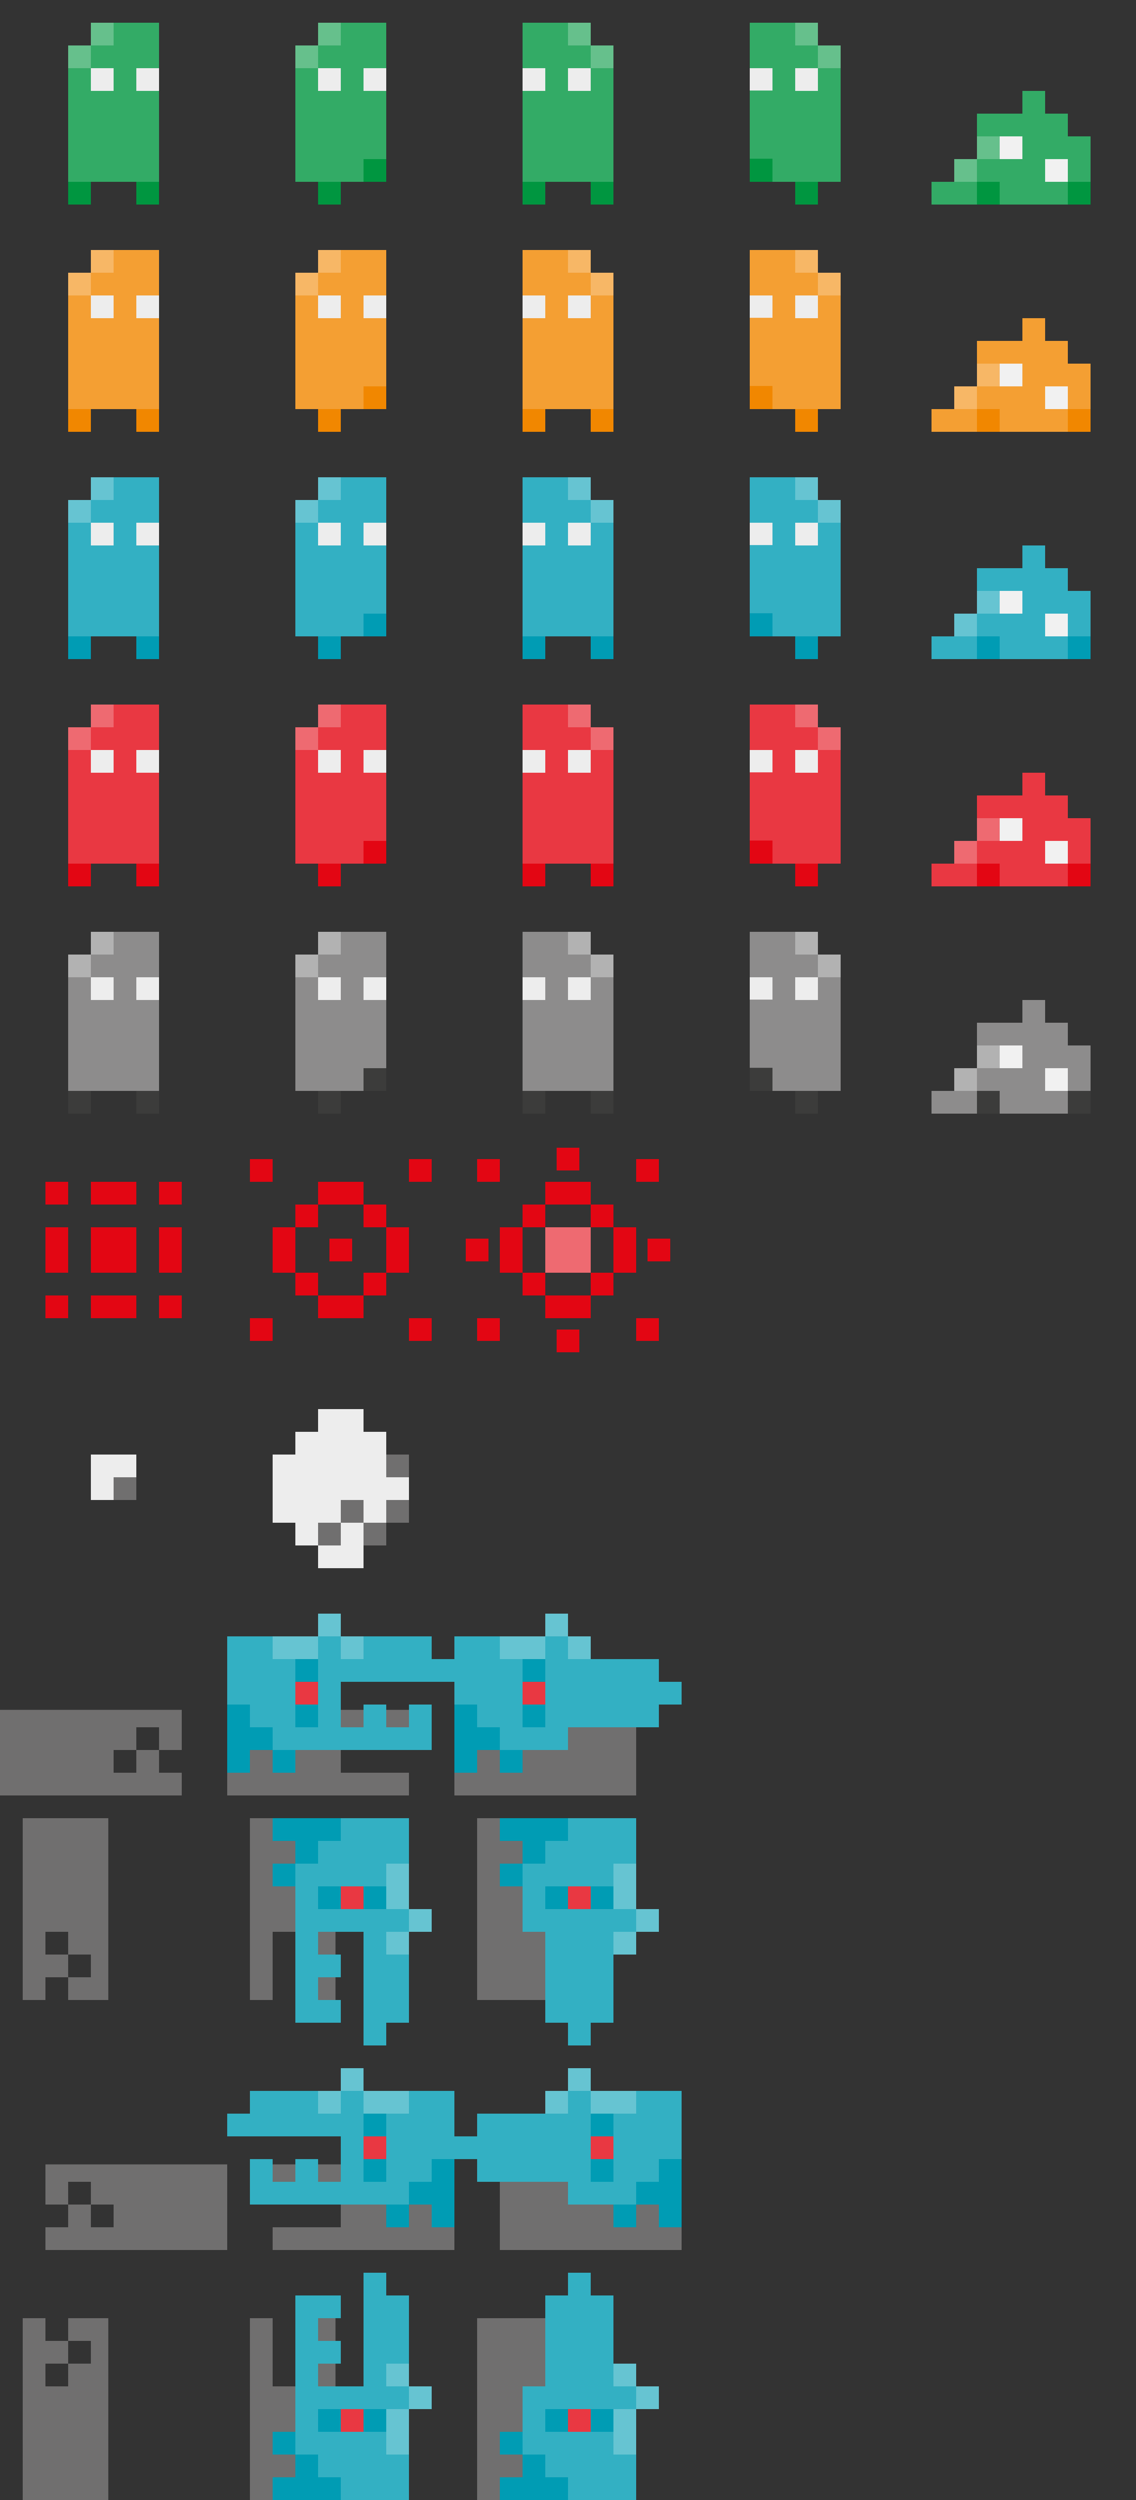 <?xml version="1.0" encoding="utf-8"?>
<!-- Generator: Adobe Illustrator 15.0.0, SVG Export Plug-In . SVG Version: 6.00 Build 0)  -->
<!DOCTYPE svg PUBLIC "-//W3C//DTD SVG 1.1//EN" "http://www.w3.org/Graphics/SVG/1.1/DTD/svg11.dtd">
<svg version="1.1" id="Layer_1" xmlns="http://www.w3.org/2000/svg" xmlns:xlink="http://www.w3.org/1999/xlink" x="0px" y="0px"
	 width="250px" height="550px" viewBox="0 0 250 550" enable-background="new 0 0 250 550" xml:space="preserve">
<rect x="0" y="0" width="250" height="550" fill="#333333" stroke="none"/>
<rect x="84.333" y="320" fill="#706F6F" width="5.667" height="5.542"/>
<rect x="84.208" y="329.541" fill="#706F6F" width="5.792" height="5.459"/>
<rect x="69.542" y="334.126" fill="#706F6F" width="6" height="5.874"/>
<rect x="79.25" y="334.334" fill="#706F6F" width="5.75" height="5.666"/>
<rect x="74.375" y="329.417" fill="#706F6F" width="6.292" height="6.209"/>
<g>
	<g>
		<rect x="210" y="35" fill="#33AB66" width="5" height="5.417"/>
		<rect x="210" y="35" fill="#66C08C" width="5" height="5.417"/>
		<rect x="210" y="35" fill="#66C08C" width="5.751" height="5"/>
	</g>
	<rect x="229.584" y="34.583" fill="#F1F1F1" width="5.832" height="5.833"/>
	<rect x="234.042" y="40" fill="#009640" width="5.958" height="5"/>
	<rect x="235" y="39.292" fill="#009640" width="5" height="5.708"/>
	<rect x="174.708" y="14.708" fill="#EDEDED" width="5.584" height="5.584"/>
	<rect x="78.5" y="14.25" fill="#EDEDED" width="6.5" height="6.5"/>
	<rect x="69.396" y="14.396" fill="#EDEDED" width="6.208" height="6.208"/>
	<g>
		<rect x="65" y="10" fill="#66C08C" width="6.458" height="5"/>
		<rect x="70" y="5" fill="#66C08C" width="5.958" height="5"/>
		<rect x="65" y="10" fill="#66C08C" width="5" height="5.958"/>
		<rect x="70" y="5" fill="#66C08C" width="5" height="5.833"/>
	</g>
	<rect x="19.583" y="14" fill="#EDEDED" width="6.042" height="6.625"/>
	<g>
		<rect x="15" y="10" fill="#66C08C" width="6.458" height="5"/>
		<rect x="20" y="5" fill="#66C08C" width="5.958" height="5"/>
		<rect x="15" y="10" fill="#66C08C" width="5" height="5.958"/>
		<rect x="20" y="5" fill="#66C08C" width="5" height="5.833"/>
	</g>
	<rect x="15" y="39.125" fill="#009640" width="5" height="5.875"/>
	<rect x="30" y="39.125" fill="#009640" width="5" height="5.875"/>
	<rect x="29.167" y="14.583" fill="#EDEDED" width="5.833" height="5.833"/>
	<polygon fill="#33AB66" points="30,5 25,5 25,10 20,10 20,15 25,15 25,20 20,20 20,15 15,15 15,20 15,25 15,30 15,35 15,40 20,40 
		25,40 30,40 35,40 35,35 35,30 35,25 35,20 30,20 30,15 35,15 35,10 35,5 	"/>
	<rect x="70" y="39.313" fill="#009640" width="5" height="5.688"/>
	<rect x="80" y="35" fill="#33AB66" width="5" height="5"/>
	<rect x="78.875" y="33.875" fill="#009640" width="6.125" height="6.125"/>
	<polygon fill="#33AB66" points="80,5 75,5 75,10 70,10 70,15 75,15 75,20 70,20 70,15 65,15 65,20 65,25 65,30 65,35 65,40 70,40 
		75,40 80,40 80,35 85,35 85,30 85,25 85,20 80,20 80,15 85,15 85,10 85,5 	"/>
	<rect x="130" y="39.5" fill="#009640" width="5" height="5.5"/>
	<rect x="115" y="39.5" fill="#009640" width="5" height="5.5"/>
	<rect x="124.438" y="14.438" fill="#EDEDED" width="6.125" height="6.125"/>
	<g>
		<rect x="124.75" y="5" fill="#66C08C" width="5.25" height="5"/>
		<rect x="125" y="5" fill="#66C08C" width="5" height="5.938"/>
		<rect x="128.938" y="10" fill="#66C08C" width="6.063" height="5"/>
		<rect x="130" y="10" fill="#66C08C" width="5" height="5.875"/>
	</g>
	<rect x="174.708" y="5" fill="#66C08C" width="5.25" height="5"/>
	<rect x="178.896" y="10" fill="#66C08C" width="6.063" height="5"/>
	<g>
		<rect x="175" y="5" fill="#66C08C" width="5" height="5.938"/>
		<rect x="180" y="10" fill="#66C08C" width="5" height="5.875"/>
	</g>
	<rect x="115" y="14.438" fill="#EDEDED" width="6.125" height="6.125"/>
	<polygon fill="#33AB66" points="130,15 130,20 125,20 125,15 130,15 130,10 125,10 125,5 120,5 115,5 115,10 115,15 120,15 120,20 
		115,20 115,25 115,30 115,35 115,40 120,40 125,40 130,40 135,40 135,35 135,30 135,25 135,20 135,15 	"/>
	<rect x="175" y="39.427" fill="#009640" width="5" height="5.573"/>
	<rect x="165" y="35" fill="#33AB66" width="5" height="5"/>
	<rect x="165" y="33.667" fill="#009640" width="6.417" height="6.333"/>
	<rect x="165" y="14.583" fill="#EDEDED" width="6.332" height="6.333"/>
	<polygon fill="#33AB66" points="180,15 180,20 175,20 175,15 180,15 180,10 175,10 175,5 170,5 165,5 165,10 165,15 170,15 
		170,19.917 165,19.917 165,24.917 165,29.917 165,34.917 170,34.917 170,40 175,40 180,40 185,40 185,34.917 185,29.917 185,25 
		185,24.917 185,20 185,15 	"/>
	<rect x="219.625" y="29.625" fill="#F1F1F1" width="5.75" height="5.75"/>
	<rect x="215" y="40" fill="#33AB66" width="5" height="5"/>
	<rect x="215" y="40" fill="#009640" width="5" height="5"/>
	<rect x="215" y="30" fill="#33AB66" width="5" height="5"/>
	<polygon fill="#33AB66" points="210,40 205,40 205,45 210,45 215,45 215,40 	"/>
	<rect x="215" y="29.625" fill="#66C08C" width="5" height="5.667"/>
	<polygon fill="#33AB66" points="235,30 235,25 230,25 230,20 225,20 225,25 220,25 215,25 215,30 220,30 225,30 225,35 220,35 
		215,35 215,40 220,40 220,45 225,45 230,45 235,45 235,40 230,40 230,35 235,35 235,40 240,40 240,35 240,30 	"/>
</g>
<g>
	<g>
		<rect x="210" y="135" fill="#66C4D2" width="5" height="5.416"/>
		<rect x="210" y="135" fill="#66C4D2" width="5" height="5.416"/>
		<rect x="210" y="135" fill="#66C4D2" width="5.751" height="5"/>
	</g>
	<rect x="229.584" y="134.584" fill="#F1F1F1" width="5.832" height="5.832"/>
	<rect x="234.042" y="140" fill="#009CB4" width="5.958" height="5"/>
	<rect x="235" y="139.291" fill="#009CB4" width="5" height="5.709"/>
	<rect x="174.708" y="114.708" fill="#EDEDED" width="5.584" height="5.584"/>
	<rect x="78.5" y="114.25" fill="#EDEDED" width="6.5" height="6.5"/>
	<rect x="69.396" y="114.396" fill="#EDEDED" width="6.208" height="6.208"/>
	<g>
		<rect x="65" y="110" fill="#66C4D2" width="6.458" height="5"/>
		<rect x="70" y="105" fill="#66C4D2" width="5.958" height="5"/>
		<rect x="65" y="110" fill="#66C4D2" width="5" height="5.958"/>
		<rect x="70" y="105" fill="#66C4D2" width="5" height="5.833"/>
	</g>
	<rect x="19.583" y="114" fill="#EDEDED" width="6.042" height="6.625"/>
	<g>
		<rect x="15" y="110" fill="#66C4D2" width="6.458" height="5"/>
		<rect x="20" y="105" fill="#66C4D2" width="5.958" height="5"/>
		<rect x="15" y="110" fill="#66C4D2" width="5" height="5.958"/>
		<rect x="20" y="105" fill="#66C4D2" width="5" height="5.833"/>
	</g>
	<rect x="15" y="139.125" fill="#009CB4" width="5" height="5.875"/>
	<rect x="30" y="139.125" fill="#009CB4" width="5" height="5.875"/>
	<rect x="29.167" y="114.583" fill="#EDEDED" width="5.833" height="5.833"/>
	<polygon fill="#33B0C3" points="30,105 25,105 25,110 20,110 20,115 25,115 25,120 20,120 20,115 15,115 15,120 15,125 15,130 
		15,135 15,140 20,140 25,140 30,140 35,140 35,135 35,130 35,125 35,120 30,120 30,115 35,115 35,110 35,105 	"/>
	<rect x="70" y="139.313" fill="#009CB4" width="5" height="5.688"/>
	<rect x="80" y="135" fill="#33B0C3" width="5" height="5"/>
	<rect x="78.875" y="133.875" fill="#009CB4" width="6.125" height="6.125"/>
	<polygon fill="#33B0C3" points="80,105 75,105 75,110 70,110 70,115 75,115 75,120 70,120 70,115 65,115 65,120 65,125 65,130 
		65,135 65,140 70,140 75,140 80,140 80,135 85,135 85,130 85,125 85,120 80,120 80,115 85,115 85,110 85,105 	"/>
	<rect x="130" y="139.5" fill="#009CB4" width="5" height="5.5"/>
	<rect x="115" y="139.5" fill="#009CB4" width="5" height="5.5"/>
	<rect x="124.438" y="114.438" fill="#EDEDED" width="6.125" height="6.125"/>
	<g>
		<rect x="124.75" y="105" fill="#66C4D2" width="5.25" height="5"/>
		<rect x="125" y="105" fill="#66C4D2" width="5" height="5.938"/>
		<rect x="128.938" y="110" fill="#66C4D2" width="6.063" height="5"/>
		<rect x="130" y="110" fill="#66C4D2" width="5" height="5.875"/>
	</g>
	<rect x="174.708" y="105" fill="#66C4D2" width="5.25" height="5"/>
	<rect x="178.896" y="110" fill="#66C4D2" width="6.063" height="5"/>
	<g>
		<rect x="175" y="105" fill="#66C4D2" width="5" height="5.938"/>
		<rect x="180" y="110" fill="#66C4D2" width="5" height="5.875"/>
	</g>
	<rect x="115" y="114.438" fill="#EDEDED" width="6.125" height="6.125"/>
	<polygon fill="#33B0C3" points="130,115 130,120 125,120 125,115 130,115 130,110 125,110 125,105 120,105 115,105 115,110 
		115,115 120,115 120,120 115,120 115,125 115,130 115,135 115,140 120,140 125,140 130,140 135,140 135,135 135,130 135,125 
		135,120 135,115 	"/>
	<rect x="175" y="139.427" fill="#009CB4" width="5" height="5.573"/>
	<rect x="165" y="135" fill="#33B0C3" width="5" height="5"/>
	<rect x="165" y="133.666" fill="#009CB4" width="6.417" height="6.334"/>
	<rect x="165" y="114.583" fill="#EDEDED" width="6.332" height="6.333"/>
	<polygon fill="#33B0C3" points="180,115 180,120 175,120 175,115 180,115 180,110 175,110 175,105 170,105 165,105 165,110 
		165,115 170,115 170,119.917 165,119.917 165,124.917 165,129.917 165,134.917 170,134.917 170,140 175,140 180,140 185,140 
		185,134.917 185,129.917 185,125 185,124.917 185,120 185,115 	"/>
	<rect x="219.625" y="129.625" fill="#F1F1F1" width="5.75" height="5.75"/>
	<rect x="215" y="140" fill="#33B0C3" width="5" height="5"/>
	<rect x="215" y="140" fill="#009CB4" width="5" height="5"/>
	<rect x="215" y="130" fill="#66C4D2" width="5" height="5"/>
	<polygon fill="#33B0C3" points="210,140 205,140 205,145 210,145 215,145 215,140 	"/>
	<rect x="215" y="129.625" fill="#66C4D2" width="5" height="5.666"/>
	<polygon fill="#33B0C3" points="235,130 235,125 230,125 230,120 225,120 225,125 220,125 215,125 215,130 220,130 225,130 
		225,135 220,135 215,135 215,140 220,140 220,145 225,145 230,145 235,145 235,140 230,140 230,135 235,135 235,140 240,140 
		240,135 240,130 	"/>
</g>
<g>
	<rect x="120" y="270" fill="#EE6A71" width="10" height="10"/>
	<polygon fill="#E30613" points="125,285 120,285 120,290 125,290 130,290 130,285 	"/>
	<rect x="115" y="280" fill="#E30613" width="5" height="5"/>
	<polygon fill="#E30613" points="110,270 110,275 110,280 115,280 115,275 115,270 	"/>
	<rect x="130" y="280" fill="#E30613" width="5" height="5"/>
	<polygon fill="#E30613" points="125,260 120,260 120,265 125,265 130,265 130,260 	"/>
	<rect x="105" y="255" fill="#E30613" width="5" height="5"/>
	<rect x="130" y="265" fill="#E30613" width="5" height="5"/>
	<polygon fill="#E30613" points="135,270 135,275 135,280 140,280 140,275 140,270 	"/>
	<rect x="142.5" y="272.5" fill="#E30613" width="5" height="5"/>
	<rect x="102.5" y="272.5" fill="#E30613" width="5" height="5"/>
	<rect x="122.5" y="252.5" fill="#E30613" width="5" height="5"/>
	<rect x="122.5" y="292.5" fill="#E30613" width="5" height="5"/>
	<rect x="140" y="255" fill="#E30613" width="5" height="5"/>
	<rect x="115" y="265" fill="#E30613" width="5" height="5"/>
	<rect x="105" y="290" fill="#E30613" width="5" height="5"/>
	<rect x="140" y="290" fill="#E30613" width="5" height="5"/>
</g>
<g>
	<rect x="22.5" y="272.5" fill="#E30613" width="5" height="5"/>
	<polygon fill="#E30613" points="25,285 20,285 20,290 25,290 30,290 30,285 	"/>
	<polygon fill="#E30613" points="10,270 10,275 10,280 15,280 15,275 15,270 	"/>
	<polygon fill="#E30613" points="25,260 20,260 20,265 25,265 30,265 30,260 	"/>
	<polygon fill="#E30613" points="25,270 20,270 20,275 20,280 25,280 30,280 30,275 30,270 	"/>
	<polygon fill="#E30613" points="35,270 35,275 35,280 40,280 40,275 40,270 	"/>
	<rect x="35" y="260" fill="#E30613" width="5" height="5"/>
	<rect x="10" y="260" fill="#E30613" width="5" height="5"/>
	<rect x="10" y="285" fill="#E30613" width="5" height="5"/>
	<rect x="35" y="285" fill="#E30613" width="5" height="5"/>
</g>
<g>
	<rect x="72.5" y="272.5" fill="#E30613" width="5" height="5"/>
	<polygon fill="#E30613" points="75,285 70,285 70,290 75,290 80,290 80,285 	"/>
	<rect x="65" y="280" fill="#E30613" width="5" height="5"/>
	<polygon fill="#E30613" points="60,270 60,275 60,280 65,280 65,275 65,270 	"/>
	<rect x="80" y="280" fill="#E30613" width="5" height="5"/>
	<polygon fill="#E30613" points="75,260 70,260 70,265 75,265 80,265 80,260 	"/>
	<rect x="65" y="265" fill="#E30613" width="5" height="5"/>
	<rect x="80" y="265" fill="#E30613" width="5" height="5"/>
	<polygon fill="#E30613" points="85,270 85,275 85,280 90,280 90,275 90,270 	"/>
	<rect x="90" y="255" fill="#E30613" width="5" height="5"/>
	<rect x="55" y="255" fill="#E30613" width="5" height="5"/>
	<rect x="55" y="290" fill="#E30613" width="5" height="5"/>
	<rect x="90" y="290" fill="#E30613" width="5" height="5"/>
</g>
<g>
	<rect x="20" y="320" fill="#EDEDED" width="10" height="10"/>
	<rect x="25" y="325" fill="#706F6F" width="5" height="5"/>
</g>
<polygon fill="#EDEDED" points="75,335 75,340 70,340 70,345 75,345 80,345 80,340 80,335 "/>
<polygon fill="#EDEDED" points="85,325 85,320 85,315 80,315 80,310 75,310 70,310 70,315 65,315 65,320 60,320 60,325 60,330 
	60,335 65,335 65,340 70,340 70,335 75,335 75,330 80,330 80,335 85,335 85,330 90,330 90,325 "/>
<g>
	<polygon fill="#706F6F" points="30,385 30,390 25,390 25,385 30,385 30,380 35,380 35,385 40,385 40,376.167 0,376.167 0,395 
		40,395 40,390 35,390 35,385 	"/>
	<polygon fill="#706F6F" points="15,430 10,430 10,425 15,425 15,430 20,430 20,435 15,435 15,440 23.833,440 23.833,400 5,400 
		5,440 10,440 10,435 15,435 	"/>
	<polygon fill="#706F6F" points="15,520 10,520 10,525 15,525 15,520 20,520 20,515 15,515 15,510 23.833,510 23.833,550 5,550 
		5,510 10,510 10,515 15,515 	"/>
	<polygon fill="#706F6F" points="20,485 20,490 25,490 25,485 20,485 20,480 15,480 15,485 10,485 10,476.167 50,476.167 50,495 
		10,495 10,490 15,490 15,485 	"/>
	<g>
		<polygon fill="#706F6F" points="80,385 85,385 90,385 90,376.167 50,376.167 50,395 90,395 90,390 85,390 80,390 75,390 75,385 		
			"/>
		<polygon fill="#33B0C3" points="85,370 90,370 95,370 95,360 50,360 50,385 95,385 95,375 90,375 90,380 85,380 85,375 80,375 
			80,380 75,380 75,375 75,370 80,370 		"/>
		<rect x="65" y="370" fill="#E93842" width="5" height="5"/>
		<rect x="60" y="360" fill="#66C4D2" width="5" height="5"/>
		<rect x="65" y="360" fill="#66C4D2" width="5" height="5"/>
		<rect x="75" y="360" fill="#66C4D2" width="5" height="5"/>
		<rect x="95" y="365" fill="#33B0C3" width="5" height="5"/>
		<rect x="70" y="355" fill="#66C4D2" width="5" height="5"/>
		<rect x="50" y="380" fill="#009CB4" width="5" height="5"/>
		<rect x="60" y="385" fill="#009CB4" width="5" height="5"/>
		<rect x="50" y="375" fill="#009CB4" width="5" height="5"/>
		<rect x="55" y="380" fill="#009CB4" width="5" height="5"/>
		<rect x="65" y="375" fill="#009CB4" width="5" height="5"/>
		<rect x="65" y="365" fill="#009CB4" width="5" height="5"/>
		<rect x="50" y="385" fill="#009CB4" width="5" height="5"/>
	</g>
	<g>
		<polygon fill="#706F6F" points="70,485 65,485 60,485 60,476.167 100,476.167 100,495 60,495 60,490 65,490 70,490 75,490 75,485 
					"/>
		<polygon fill="#33B0C3" points="65,470 60,470 55,470 55,460 100,460 100,485 55,485 55,475 60,475 60,480 65,480 65,475 70,475 
			70,480 75,480 75,475 75,470 70,470 		"/>
		<rect x="80" y="470" fill="#E93842" width="5" height="5"/>
		<rect x="85" y="460" fill="#66C4D2" width="5" height="5"/>
		<rect x="80" y="460" fill="#66C4D2" width="5" height="5"/>
		<rect x="70" y="460" fill="#66C4D2" width="5" height="5"/>
		<rect x="50" y="465" fill="#33B0C3" width="5" height="5"/>
		<rect x="75" y="455" fill="#66C4D2" width="5" height="5"/>
		<rect x="95" y="480" fill="#009CB4" width="5" height="5"/>
		<rect x="85" y="485" fill="#009CB4" width="5" height="5"/>
		<rect x="95" y="475" fill="#009CB4" width="5" height="5"/>
		<rect x="90" y="480" fill="#009CB4" width="5" height="5"/>
		<rect x="80" y="475" fill="#009CB4" width="5" height="5"/>
		<rect x="80" y="465" fill="#009CB4" width="5" height="5"/>
		<rect x="95" y="485" fill="#009CB4" width="5" height="5"/>
	</g>
	<g>
		<polygon fill="#706F6F" points="65,430 65,435 65,440 73.833,440 73.833,400 55,400 55,440 60,440 60,435 60,430 60,425 65,425 		
			"/>
		<polygon fill="#33B0C3" points="80,435 80,440 80,445 90,445 90,400 65,400 65,445 75,445 75,440 70,440 70,435 75,435 75,430 
			70,430 70,425 75,425 80,425 80,430 		"/>
		<rect x="75" y="415" fill="#E93842" width="5" height="5"/>
		<rect x="85" y="410" fill="#66C4D2" width="5" height="5"/>
		<rect x="85" y="415" fill="#66C4D2" width="5" height="5"/>
		<rect x="85" y="425" fill="#66C4D2" width="5" height="5"/>
		<rect x="80" y="445" fill="#33B0C3" width="5" height="5"/>
		<rect x="90" y="420" fill="#66C4D2" width="5" height="5"/>
		<rect x="65" y="400" fill="#009CB4" width="5" height="5"/>
		<rect x="60" y="410" fill="#009CB4" width="5" height="5"/>
		<rect x="70" y="400" fill="#009CB4" width="5" height="5"/>
		<rect x="65" y="405" fill="#009CB4" width="5" height="5"/>
		<rect x="70" y="415" fill="#009CB4" width="5" height="5"/>
		<rect x="80" y="415" fill="#009CB4" width="5" height="5"/>
		<rect x="60" y="400" fill="#009CB4" width="5" height="5"/>
	</g>
	<g>
		<rect x="110" y="476.167" fill="#706F6F" width="40" height="18.833"/>
		<polygon fill="#33B0C3" points="115,465 120,465 120,460 150,460 150,485 125,485 125,480 120,480 115,480 110,480 105,480 
			105,465 110,465 		"/>
		<rect x="130" y="470" fill="#E93842" width="5" height="5"/>
		<rect x="135" y="460" fill="#66C4D2" width="5" height="5"/>
		<rect x="130" y="460" fill="#66C4D2" width="5" height="5"/>
		<rect x="120" y="460" fill="#66C4D2" width="5" height="5"/>
		<rect x="100" y="470" fill="#33B0C3" width="5" height="5"/>
		<rect x="125" y="455" fill="#66C4D2" width="5" height="5"/>
		<rect x="145" y="480" fill="#009CB4" width="5" height="5"/>
		<rect x="135" y="485" fill="#009CB4" width="5" height="5"/>
		<rect x="145" y="475" fill="#009CB4" width="5" height="5"/>
		<rect x="140" y="480" fill="#009CB4" width="5" height="5"/>
		<rect x="130" y="475" fill="#009CB4" width="5" height="5"/>
		<rect x="130" y="465" fill="#009CB4" width="5" height="5"/>
		<rect x="145" y="485" fill="#009CB4" width="5" height="5"/>
	</g>
	<g>
		<rect x="100" y="376.167" fill="#706F6F" width="40" height="18.833"/>
		<polygon fill="#33B0C3" points="135,365 130,365 130,360 100,360 100,385 125,385 125,380 130,380 135,380 140,380 145,380 
			145,365 140,365 		"/>
		<rect x="115" y="370" fill="#E93842" width="5" height="5"/>
		<rect x="110" y="360" fill="#66C4D2" width="5" height="5"/>
		<rect x="115" y="360" fill="#66C4D2" width="5" height="5"/>
		<rect x="125" y="360" fill="#66C4D2" width="5" height="5"/>
		<rect x="145" y="370" fill="#33B0C3" width="5" height="5"/>
		<rect x="120" y="355" fill="#66C4D2" width="5" height="5"/>
		<rect x="100" y="380" fill="#009CB4" width="5" height="5"/>
		<rect x="110" y="385" fill="#009CB4" width="5" height="5"/>
		<rect x="100" y="375" fill="#009CB4" width="5" height="5"/>
		<rect x="105" y="380" fill="#009CB4" width="5" height="5"/>
		<rect x="115" y="375" fill="#009CB4" width="5" height="5"/>
		<rect x="115" y="365" fill="#009CB4" width="5" height="5"/>
		<rect x="100" y="385" fill="#009CB4" width="5" height="5"/>
	</g>
	<g>
		<rect x="105" y="400" fill="#706F6F" width="18.833" height="40"/>
		<polygon fill="#33B0C3" points="135,435 135,430 140,430 140,400 115,400 115,425 120,425 120,430 120,435 120,440 120,445 
			135,445 135,440 		"/>
		<rect x="125" y="415" fill="#E93842" width="5" height="5"/>
		<rect x="135" y="410" fill="#66C4D2" width="5" height="5"/>
		<rect x="135" y="415" fill="#66C4D2" width="5" height="5"/>
		<rect x="135" y="425" fill="#66C4D2" width="5" height="5"/>
		<rect x="125" y="445" fill="#33B0C3" width="5" height="5"/>
		<rect x="140" y="420" fill="#66C4D2" width="5" height="5"/>
		<rect x="115" y="400" fill="#009CB4" width="5" height="5"/>
		<rect x="110" y="410" fill="#009CB4" width="5" height="5"/>
		<rect x="120" y="400" fill="#009CB4" width="5" height="5"/>
		<rect x="115" y="405" fill="#009CB4" width="5" height="5"/>
		<rect x="120" y="415" fill="#009CB4" width="5" height="5"/>
		<rect x="130" y="415" fill="#009CB4" width="5" height="5"/>
		<rect x="110" y="400" fill="#009CB4" width="5" height="5"/>
	</g>
	<g>
		<polygon fill="#706F6F" points="65,520 65,515 65,510 73.833,510 73.833,550 55,550 55,510 60,510 60,515 60,520 60,525 65,525 		
			"/>
		<polygon fill="#33B0C3" points="80,515 80,510 80,505 90,505 90,550 65,550 65,505 75,505 75,510 70,510 70,515 75,515 75,520 
			70,520 70,525 75,525 80,525 80,520 		"/>
		<rect x="75" y="530" fill="#E93842" width="5" height="5"/>
		<rect x="85" y="535" fill="#66C4D2" width="5" height="5"/>
		<rect x="85" y="530" fill="#66C4D2" width="5" height="5"/>
		<rect x="85" y="520" fill="#66C4D2" width="5" height="5"/>
		<rect x="80" y="500" fill="#33B0C3" width="5" height="5"/>
		<rect x="90" y="525" fill="#66C4D2" width="5" height="5"/>
		<rect x="65" y="545" fill="#009CB4" width="5" height="5"/>
		<rect x="60" y="535" fill="#009CB4" width="5" height="5"/>
		<rect x="70" y="545" fill="#009CB4" width="5" height="5"/>
		<rect x="65" y="540" fill="#009CB4" width="5" height="5"/>
		<rect x="70" y="530" fill="#009CB4" width="5" height="5"/>
		<rect x="80" y="530" fill="#009CB4" width="5" height="5"/>
		<rect x="60" y="545" fill="#009CB4" width="5" height="5"/>
	</g>
	<g>
		<rect x="105" y="510" fill="#706F6F" width="18.833" height="40"/>
		<polygon fill="#33B0C3" points="135,515 135,520 140,520 140,550 115,550 115,525 120,525 120,520 120,515 120,510 120,505 
			135,505 135,510 		"/>
		<rect x="125" y="530" fill="#E93842" width="5" height="5"/>
		<rect x="135" y="535" fill="#66C4D2" width="5" height="5"/>
		<rect x="135" y="530" fill="#66C4D2" width="5" height="5"/>
		<rect x="135" y="520" fill="#66C4D2" width="5" height="5"/>
		<rect x="125" y="500" fill="#33B0C3" width="5" height="5"/>
		<rect x="140" y="525" fill="#66C4D2" width="5" height="5"/>
		<rect x="115" y="545" fill="#009CB4" width="5" height="5"/>
		<rect x="110" y="535" fill="#009CB4" width="5" height="5"/>
		<rect x="120" y="545" fill="#009CB4" width="5" height="5"/>
		<rect x="115" y="540" fill="#009CB4" width="5" height="5"/>
		<rect x="120" y="530" fill="#009CB4" width="5" height="5"/>
		<rect x="130" y="530" fill="#009CB4" width="5" height="5"/>
		<rect x="110" y="545" fill="#009CB4" width="5" height="5"/>
	</g>
</g>
<g>
	<g>
		<rect x="210" y="85" fill="#F7B766" width="5" height="5.417"/>
		<rect x="210" y="85" fill="#F7B766" width="5" height="5.417"/>
		<rect x="210" y="85" fill="#F7B766" width="5.751" height="5"/>
	</g>
	<rect x="229.584" y="84.583" fill="#F1F1F1" width="5.832" height="5.833"/>
	<rect x="234.042" y="90" fill="#F18700" width="5.958" height="5"/>
	<rect x="235" y="89.292" fill="#F18700" width="5" height="5.708"/>
	<rect x="174.708" y="64.708" fill="#EDEDED" width="5.584" height="5.584"/>
	<rect x="78.5" y="64.25" fill="#EDEDED" width="6.5" height="6.5"/>
	<rect x="69.396" y="64.396" fill="#EDEDED" width="6.208" height="6.208"/>
	<g>
		<rect x="65" y="60" fill="#F7B766" width="6.458" height="5"/>
		<rect x="70" y="55" fill="#F7B766" width="5.958" height="5"/>
		<rect x="65" y="60" fill="#F7B766" width="5" height="5.958"/>
		<rect x="70" y="55" fill="#F7B766" width="5" height="5.833"/>
	</g>
	<rect x="19.583" y="64" fill="#EDEDED" width="6.042" height="6.625"/>
	<g>
		<rect x="15" y="60" fill="#F7B766" width="6.458" height="5"/>
		<rect x="20" y="55" fill="#F7B766" width="5.958" height="5"/>
		<rect x="15" y="60" fill="#F7B766" width="5" height="5.958"/>
		<rect x="20" y="55" fill="#F7B766" width="5" height="5.833"/>
	</g>
	<rect x="15" y="89.125" fill="#F18700" width="5" height="5.875"/>
	<rect x="30" y="89.125" fill="#F18700" width="5" height="5.875"/>
	<rect x="29.167" y="64.583" fill="#EDEDED" width="5.833" height="5.833"/>
	<polygon fill="#F49F33" points="30,55 25,55 25,60 20,60 20,65 25,65 25,70 20,70 20,65 15,65 15,70 15,75 15,80 15,85 15,90 
		20,90 25,90 30,90 35,90 35,85 35,80 35,75 35,70 30,70 30,65 35,65 35,60 35,55 	"/>
	<rect x="70" y="89.313" fill="#F18700" width="5" height="5.688"/>
	<rect x="80" y="85" fill="#33AB66" width="5" height="5"/>
	<rect x="78.875" y="83.875" fill="#F18700" width="6.125" height="6.125"/>
	<polygon fill="#F49F33" points="80,55 75,55 75,60 70,60 70,65 75,65 75,70 70,70 70,65 65,65 65,70 65,75 65,80 65,85 65,90 
		70,90 75,90 80,90 80,85 85,85 85,80 85,75 85,70 80,70 80,65 85,65 85,60 85,55 	"/>
	<rect x="130" y="89.5" fill="#F18700" width="5" height="5.5"/>
	<rect x="115" y="89.5" fill="#F18700" width="5" height="5.5"/>
	<rect x="124.438" y="64.438" fill="#EDEDED" width="6.125" height="6.125"/>
	<g>
		<rect x="124.75" y="55" fill="#F7B766" width="5.25" height="5"/>
		<rect x="125" y="55" fill="#F7B766" width="5" height="5.938"/>
		<rect x="128.938" y="60" fill="#F7B766" width="6.063" height="5"/>
		<rect x="130" y="60" fill="#F7B766" width="5" height="5.875"/>
	</g>
	<rect x="174.708" y="55" fill="#F7B766" width="5.25" height="5"/>
	<rect x="178.896" y="60" fill="#F7B766" width="6.063" height="5"/>
	<g>
		<rect x="175" y="55" fill="#F7B766" width="5" height="5.938"/>
		<rect x="180" y="60" fill="#F7B766" width="5" height="5.875"/>
	</g>
	<rect x="115" y="64.438" fill="#EDEDED" width="6.125" height="6.125"/>
	<polygon fill="#F49F33" points="130,65 130,70 125,70 125,65 130,65 130,60 125,60 125,55 120,55 115,55 115,60 115,65 120,65 
		120,70 115,70 115,75 115,80 115,85 115,90 120,90 125,90 130,90 135,90 135,85 135,80 135,75 135,70 135,65 	"/>
	<rect x="175" y="89.427" fill="#F18700" width="5" height="5.573"/>
	<rect x="165" y="85" fill="#33AB66" width="5" height="5"/>
	<rect x="165" y="83.667" fill="#F18700" width="6.417" height="6.333"/>
	<rect x="165" y="64.583" fill="#EDEDED" width="6.332" height="6.333"/>
	<polygon fill="#F49F33" points="180,65 180,70 175,70 175,65 180,65 180,60 175,60 175,55 170,55 165,55 165,60 165,65 170,65 
		170,69.917 165,69.917 165,74.917 165,79.917 165,84.917 170,84.917 170,90 175,90 180,90 185,90 185,84.917 185,79.917 185,75 
		185,74.917 185,70 185,65 	"/>
	<rect x="219.625" y="79.625" fill="#F1F1F1" width="5.75" height="5.75"/>
	<rect x="215" y="90" fill="#F49F33" width="5" height="5"/>
	<rect x="215" y="90" fill="#F18700" width="5" height="5"/>
	<rect x="215" y="80" fill="#F7B766" width="5" height="5"/>
	<polygon fill="#F49F33" points="210,90 205,90 205,95 210,95 215,95 215,90 	"/>
	<rect x="215" y="79.625" fill="#F7B766" width="5" height="5.667"/>
	<polygon fill="#F49F33" points="235,80 235,75 230,75 230,70 225,70 225,75 220,75 215,75 215,80 220,80 225,80 225,85 220,85 
		215,85 215,90 220,90 220,95 225,95 230,95 235,95 235,90 230,90 230,85 235,85 235,90 240,90 240,85 240,80 	"/>
</g>
<g>
	<g>
		<rect x="210" y="185" fill="#EE6A71" width="5" height="5.416"/>
		<rect x="210" y="185" fill="#EE6A71" width="5" height="5.416"/>
		<rect x="210" y="185" fill="#EE6A71" width="5.751" height="5"/>
	</g>
	<rect x="229.584" y="184.584" fill="#F1F1F1" width="5.832" height="5.832"/>
	<rect x="234.042" y="190" fill="#E30613" width="5.958" height="5"/>
	<rect x="235" y="189.291" fill="#E30613" width="5" height="5.709"/>
	<rect x="174.708" y="164.708" fill="#EDEDED" width="5.584" height="5.584"/>
	<rect x="78.5" y="164.25" fill="#EDEDED" width="6.5" height="6.5"/>
	<rect x="69.396" y="164.396" fill="#EDEDED" width="6.208" height="6.207"/>
	<g>
		<rect x="65" y="160" fill="#EE6A71" width="6.458" height="5"/>
		<rect x="70" y="155" fill="#EE6A71" width="5.958" height="5"/>
		<rect x="65" y="160" fill="#EE6A71" width="5" height="5.959"/>
		<rect x="70" y="155" fill="#EE6A71" width="5" height="5.834"/>
	</g>
	<rect x="19.583" y="164" fill="#EDEDED" width="6.042" height="6.625"/>
	<g>
		<rect x="15" y="160" fill="#EE6A71" width="6.458" height="5"/>
		<rect x="20" y="155" fill="#EE6A71" width="5.958" height="5"/>
		<rect x="15" y="160" fill="#EE6A71" width="5" height="5.959"/>
		<rect x="20" y="155" fill="#EE6A71" width="5" height="5.834"/>
	</g>
	<rect x="15" y="189.125" fill="#E30613" width="5" height="5.875"/>
	<rect x="30" y="189.125" fill="#E30613" width="5" height="5.875"/>
	<rect x="29.167" y="164.584" fill="#EDEDED" width="5.833" height="5.832"/>
	<polygon fill="#E93842" points="30,155 25,155 25,160 20,160 20,165 25,165 25,170 20,170 20,165 15,165 15,170 15,175 15,180 
		15,185 15,190 20,190 25,190 30,190 35,190 35,185 35,180 35,175 35,170 30,170 30,165 35,165 35,160 35,155 	"/>
	<rect x="70" y="189.313" fill="#E30613" width="5" height="5.688"/>
	<rect x="80" y="185" fill="#E30613" width="5" height="5"/>
	<rect x="78.875" y="183.875" fill="#E30613" width="6.125" height="6.125"/>
	<polygon fill="#E93842" points="80,155 75,155 75,160 70,160 70,165 75,165 75,170 70,170 70,165 65,165 65,170 65,175 65,180 
		65,185 65,190 70,190 75,190 80,190 80,185 85,185 85,180 85,175 85,170 80,170 80,165 85,165 85,160 85,155 	"/>
	<rect x="130" y="189.5" fill="#E30613" width="5" height="5.5"/>
	<rect x="115" y="189.5" fill="#E30613" width="5" height="5.5"/>
	<rect x="124.438" y="164.438" fill="#EDEDED" width="6.125" height="6.125"/>
	<g>
		<rect x="124.75" y="155" fill="#EE6A71" width="5.25" height="5"/>
		<rect x="125" y="155" fill="#EE6A71" width="5" height="5.938"/>
		<rect x="128.938" y="160" fill="#EE6A71" width="6.063" height="5"/>
		<rect x="130" y="160" fill="#EE6A71" width="5" height="5.875"/>
	</g>
	<rect x="174.708" y="155" fill="#EE6A71" width="5.25" height="5"/>
	<rect x="178.896" y="160" fill="#EE6A71" width="6.063" height="5"/>
	<g>
		<rect x="175" y="155" fill="#EE6A71" width="5" height="5.938"/>
		<rect x="180" y="160" fill="#EE6A71" width="5" height="5.875"/>
	</g>
	<rect x="115" y="164.438" fill="#EDEDED" width="6.125" height="6.125"/>
	<polygon fill="#E93842" points="130,165 130,170 125,170 125,165 130,165 130,160 125,160 125,155 120,155 115,155 115,160 
		115,165 120,165 120,170 115,170 115,175 115,180 115,185 115,190 120,190 125,190 130,190 135,190 135,185 135,180 135,175 
		135,170 135,165 	"/>
	<rect x="175" y="189.427" fill="#E30613" width="5" height="5.573"/>
	<rect x="165" y="185" fill="#E30613" width="5" height="5"/>
	<rect x="165" y="183.666" fill="#E30613" width="6.417" height="6.334"/>
	<rect x="165" y="164.584" fill="#EDEDED" width="6.332" height="6.332"/>
	<polygon fill="#E93842" points="180,165 180,170 175,170 175,165 180,165 180,160 175,160 175,155 170,155 165,155 165,160 
		165,165 170,165 170,169.917 165,169.917 165,174.917 165,179.917 165,184.917 170,184.917 170,190 175,190 180,190 185,190 
		185,184.917 185,179.917 185,175 185,174.917 185,170 185,165 	"/>
	<rect x="219.625" y="179.625" fill="#F1F1F1" width="5.75" height="5.75"/>
	<rect x="215" y="190" fill="#E30613" width="5" height="5"/>
	<rect x="215" y="190" fill="#E30613" width="5" height="5"/>
	<rect x="215" y="180" fill="#EE6A71" width="5" height="5"/>
	<polygon fill="#E93842" points="210,190 205,190 205,195 210,195 215,195 215,190 	"/>
	<rect x="215" y="179.625" fill="#EE6A71" width="5" height="5.666"/>
	<polygon fill="#E93842" points="235,180 235,175 230,175 230,170 225,170 225,175 220,175 215,175 215,180 220,180 225,180 
		225,185 220,185 215,185 215,190 220,190 220,195 225,195 230,195 235,195 235,190 230,190 230,185 235,185 235,190 240,190 
		240,185 240,180 	"/>
</g>
<g>
	<g>
		<rect x="210" y="235" fill="#B2B2B2" width="5" height="5.416"/>
		<rect x="210" y="235" fill="#B2B2B2" width="5" height="5.416"/>
		<rect x="210" y="235" fill="#B2B2B2" width="5.751" height="5"/>
	</g>
	<rect x="229.584" y="234.584" fill="#F1F1F1" width="5.832" height="5.832"/>
	<rect x="234.042" y="240" fill="#3C3C3B" width="5.958" height="5"/>
	<rect x="235" y="239.291" fill="#3C3C3B" width="5" height="5.709"/>
	<rect x="174.708" y="214.708" fill="#EDEDED" width="5.584" height="5.584"/>
	<rect x="78.5" y="214.25" fill="#EDEDED" width="6.5" height="6.5"/>
	<rect x="69.396" y="214.396" fill="#EDEDED" width="6.208" height="6.207"/>
	<g>
		<rect x="65" y="210" fill="#B2B2B2" width="6.458" height="5"/>
		<rect x="70" y="205" fill="#B2B2B2" width="5.958" height="5"/>
		<rect x="65" y="210" fill="#B2B2B2" width="5" height="5.959"/>
		<rect x="70" y="205" fill="#B2B2B2" width="5" height="5.834"/>
	</g>
	<rect x="19.583" y="214" fill="#EDEDED" width="6.042" height="6.625"/>
	<g>
		<rect x="15" y="210" fill="#B2B2B2" width="6.458" height="5"/>
		<rect x="20" y="205" fill="#B2B2B2" width="5.958" height="5"/>
		<rect x="15" y="210" fill="#B2B2B2" width="5" height="5.959"/>
		<rect x="20" y="205" fill="#B2B2B2" width="5" height="5.834"/>
	</g>
	<rect x="15" y="239.125" fill="#3C3C3B" width="5" height="5.875"/>
	<rect x="30" y="239.125" fill="#3C3C3B" width="5" height="5.875"/>
	<rect x="29.167" y="214.584" fill="#EDEDED" width="5.833" height="5.832"/>
	<polygon fill="#8D8C8C" points="30,205 25,205 25,210 20,210 20,215 25,215 25,220 20,220 20,215 15,215 15,220 15,225 15,230 
		15,235 15,240 20,240 25,240 30,240 35,240 35,235 35,230 35,225 35,220 30,220 30,215 35,215 35,210 35,205 	"/>
	<rect x="70" y="239.313" fill="#3C3C3B" width="5" height="5.688"/>
	<rect x="80" y="235" fill="#636362" width="5" height="5"/>
	<rect x="78.875" y="233.875" fill="#3C3C3B" width="6.125" height="6.125"/>
	<polygon fill="#8D8C8C" points="80,205 75,205 75,210 70,210 70,215 75,215 75,220 70,220 70,215 65,215 65,220 65,225 65,230 
		65,235 65,240 70,240 75,240 80,240 80,235 85,235 85,230 85,225 85,220 80,220 80,215 85,215 85,210 85,205 	"/>
	<rect x="130" y="239.5" fill="#3C3C3B" width="5" height="5.5"/>
	<rect x="115" y="239.5" fill="#3C3C3B" width="5" height="5.5"/>
	<rect x="124.438" y="214.438" fill="#EDEDED" width="6.125" height="6.125"/>
	<g>
		<rect x="124.75" y="205" fill="#B2B2B2" width="5.25" height="5"/>
		<rect x="125" y="205" fill="#B2B2B2" width="5" height="5.938"/>
		<rect x="128.938" y="210" fill="#B2B2B2" width="6.063" height="5"/>
		<rect x="130" y="210" fill="#B2B2B2" width="5" height="5.875"/>
	</g>
	<rect x="174.708" y="205" fill="#B2B2B2" width="5.25" height="5"/>
	<rect x="178.896" y="210" fill="#B2B2B2" width="6.063" height="5"/>
	<g>
		<rect x="175" y="205" fill="#B2B2B2" width="5" height="5.938"/>
		<rect x="180" y="210" fill="#B2B2B2" width="5" height="5.875"/>
	</g>
	<rect x="115" y="214.438" fill="#EDEDED" width="6.125" height="6.125"/>
	<polygon fill="#8D8C8C" points="130,215 130,220 125,220 125,215 130,215 130,210 125,210 125,205 120,205 115,205 115,210 
		115,215 120,215 120,220 115,220 115,225 115,230 115,235 115,240 120,240 125,240 130,240 135,240 135,235 135,230 135,225 
		135,220 135,215 	"/>
	<rect x="175" y="239.427" fill="#3C3C3B" width="5" height="5.573"/>
	<rect x="165" y="235" fill="#636362" width="5" height="5"/>
	<rect x="165" y="233.666" fill="#3C3C3B" width="6.417" height="6.334"/>
	<rect x="165" y="214.584" fill="#EDEDED" width="6.332" height="6.332"/>
	<polygon fill="#8D8C8C" points="180,215 180,220 175,220 175,215 180,215 180,210 175,210 175,205 170,205 165,205 165,210 
		165,215 170,215 170,219.917 165,219.917 165,224.917 165,229.917 165,234.917 170,234.917 170,240 175,240 180,240 185,240 
		185,234.917 185,229.917 185,225 185,224.917 185,220 185,215 	"/>
	<rect x="219.625" y="229.625" fill="#F1F1F1" width="5.75" height="5.75"/>
	<rect x="215" y="240" fill="#636362" width="5" height="5"/>
	<rect x="215" y="240" fill="#3C3C3B" width="5" height="5"/>
	<rect x="215" y="230" fill="#B2B2B2" width="5" height="5"/>
	<polygon fill="#8D8C8C" points="210,240 205,240 205,245 210,245 215,245 215,240 	"/>
	<rect x="215" y="229.625" fill="#B2B2B2" width="5" height="5.666"/>
	<polygon fill="#8D8C8C" points="235,230 235,225 230,225 230,220 225,220 225,225 220,225 215,225 215,230 220,230 225,230 
		225,235 220,235 215,235 215,240 220,240 220,245 225,245 230,245 235,245 235,240 230,240 230,235 235,235 235,240 240,240 
		240,235 240,230 	"/>
</g>
</svg>
